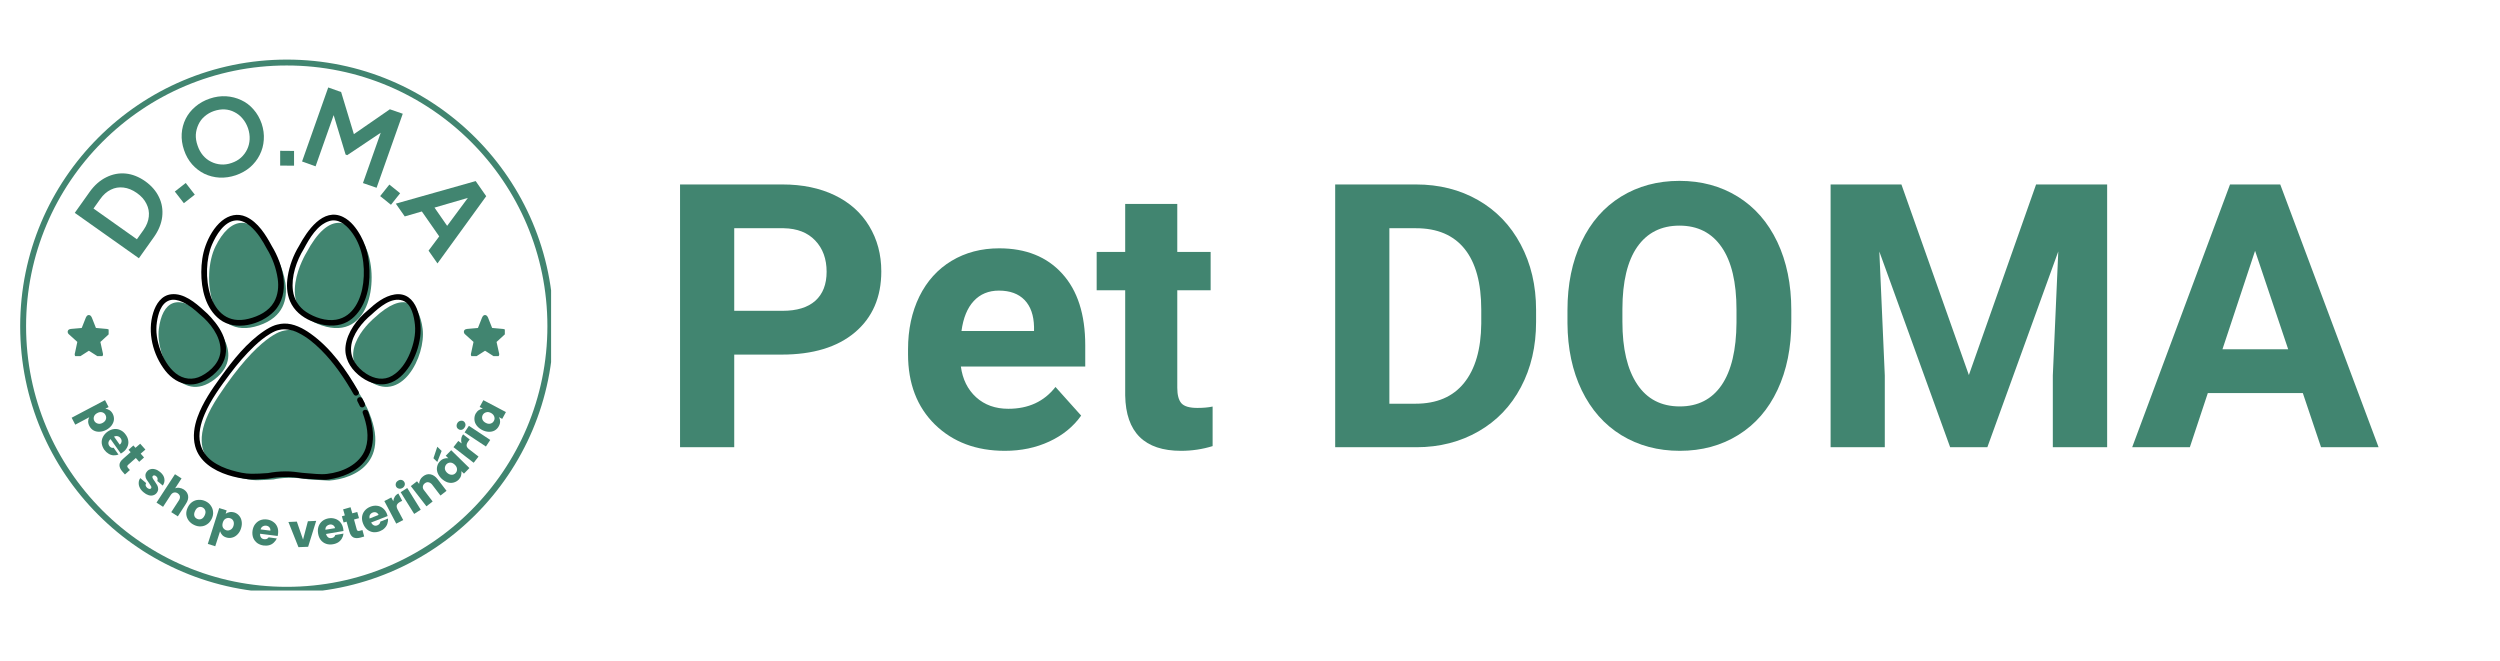 <svg xmlns="http://www.w3.org/2000/svg" xmlns:xlink="http://www.w3.org/1999/xlink" width="420" zoomAndPan="magnify" viewBox="0 0 315 83.25" height="111" preserveAspectRatio="xMidYMid meet" version="1.0"><defs><g/><clipPath id="b02c73c7d1"><path d="M 2.543 7.508 L 69.438 7.508 L 69.438 74.406 L 2.543 74.406 Z M 2.543 7.508 " clip-rule="nonzero"/></clipPath><clipPath id="39c61ae1f7"><path d="M 36.141 7.508 C 17.586 7.508 2.543 22.555 2.543 41.109 C 2.543 59.664 17.586 74.711 36.141 74.711 C 54.699 74.711 69.742 59.664 69.742 41.109 C 69.742 22.555 54.699 7.508 36.141 7.508 Z M 36.141 7.508 " clip-rule="nonzero"/></clipPath><clipPath id="4c92022689"><path d="M 25 41 L 48 41 L 48 60.492 L 25 60.492 Z M 25 41 " clip-rule="nonzero"/></clipPath><clipPath id="28a1d6de85"><path d="M 44 38 L 53.188 38 L 53.188 49 L 44 49 Z M 44 38 " clip-rule="nonzero"/></clipPath><clipPath id="95752b786b"><path d="M 18.996 37 L 29 37 L 29 49 L 18.996 49 Z M 18.996 37 " clip-rule="nonzero"/></clipPath><clipPath id="f60992e94f"><path d="M 25 27.043 L 36 27.043 L 36 42 L 25 42 Z M 25 27.043 " clip-rule="nonzero"/></clipPath><clipPath id="8ca9e0f7ce"><path d="M 36 27.043 L 47 27.043 L 47 42 L 36 42 Z M 36 27.043 " clip-rule="nonzero"/></clipPath><clipPath id="27baa8cfa0"><path d="M 24 40 L 47 40 L 47 60.492 L 24 60.492 Z M 24 40 " clip-rule="nonzero"/></clipPath><clipPath id="9d367bd7e4"><path d="M 58.406 39.668 L 63.609 39.668 L 63.609 44.871 L 58.406 44.871 Z M 58.406 39.668 " clip-rule="nonzero"/></clipPath><clipPath id="094b7212e7"><path d="M 8.484 39.668 L 13.688 39.668 L 13.688 44.871 L 8.484 44.871 Z M 8.484 39.668 " clip-rule="nonzero"/></clipPath></defs><g clip-path="url(#b02c73c7d1)"><g clip-path="url(#39c61ae1f7)"><path stroke-linecap="butt" transform="matrix(0.743, 0, 0, 0.743, 2.542, 7.51)" fill="none" stroke-linejoin="miter" d="M 45.202 -0.003 C 20.24 -0.003 0.002 20.241 0.002 45.203 C 0.002 70.166 20.24 90.409 45.202 90.409 C 70.17 90.409 90.408 70.166 90.408 45.203 C 90.408 20.241 70.17 -0.003 45.202 -0.003 Z M 45.202 -0.003 " stroke="#418570" stroke-width="2" stroke-opacity="1" stroke-miterlimit="4"/></g></g><g clip-path="url(#4c92022689)"><path fill="#418570" d="M 41.477 60.555 C 44.617 60.328 50.16 58.113 45.5 49.953 C 41.086 42.223 37.328 41.691 37.328 41.691 C 36.551 41.422 35.668 41.691 35.668 41.691 C 35.668 41.691 32.723 42.027 27.496 49.953 C 22.016 58.262 28.711 60.113 31.906 60.484 C 32.535 60.559 34.469 60.41 34.469 60.41 C 34.469 60.41 36.371 59.941 38.926 60.41 L 41.477 60.555 " fill-opacity="1" fill-rule="nonzero"/></g><path fill="#418570" d="M 26.07 40.035 C 26.07 40.035 31.422 44.402 27.055 47.785 C 22.688 51.164 19.59 44.84 20.012 41.449 C 20.434 38.062 22.383 36.613 26.07 40.035 " fill-opacity="1" fill-rule="nonzero"/><path fill="#418570" d="M 34.566 31.836 C 34.566 31.836 38.91 38.891 32.637 41.004 C 26.359 43.113 25.336 34.73 27.148 31.059 C 28.957 27.387 31.738 26.516 34.566 31.84 " fill-opacity="1" fill-rule="nonzero"/><path fill="#418570" d="M 38.609 31.836 C 38.609 31.836 34.262 38.891 40.539 41.004 C 46.816 43.113 47.836 34.73 46.027 31.059 C 44.215 27.387 41.438 26.516 38.609 31.84 " fill-opacity="1" fill-rule="nonzero"/><g clip-path="url(#28a1d6de85)"><path fill="#418570" d="M 47.195 40.035 C 47.195 40.035 41.844 44.402 46.211 47.785 C 50.578 51.164 53.676 44.84 53.254 41.449 C 52.832 38.062 50.883 36.613 47.195 40.035 " fill-opacity="1" fill-rule="nonzero"/></g><g clip-path="url(#95752b786b)"><path fill="#000000" d="M 25.188 39.625 C 26.469 40.668 27.742 42.301 27.785 44.012 C 27.824 45.516 26.633 46.719 25.379 47.367 C 24.301 47.934 23.094 47.797 22.145 47.043 C 21.203 46.289 20.582 45.172 20.184 44.055 C 19.793 42.957 19.59 41.762 19.766 40.602 C 19.914 39.602 20.27 38.195 21.367 37.84 C 21.891 37.672 22.473 37.824 22.961 38.039 C 23.797 38.41 24.523 39.008 25.188 39.625 C 25.527 39.934 26.031 39.434 25.691 39.121 C 24.621 38.137 23.141 36.895 21.57 37.078 C 20.34 37.223 19.652 38.297 19.309 39.391 C 18.531 41.859 19.266 44.707 20.832 46.715 C 21.566 47.652 22.602 48.355 23.812 48.438 C 25.254 48.531 26.68 47.582 27.566 46.52 C 28.438 45.48 28.688 44.16 28.316 42.863 C 28.008 41.781 27.332 40.82 26.586 39.996 C 26.309 39.688 26.012 39.383 25.691 39.121 C 25.34 38.832 24.836 39.332 25.188 39.625 " fill-opacity="1" fill-rule="nonzero"/></g><g clip-path="url(#f60992e94f)"><path fill="#000000" d="M 33.629 31.355 C 34.324 32.484 34.801 33.812 34.992 35.121 C 35.137 36.117 35.031 37.176 34.527 38.062 C 33.867 39.223 32.578 39.852 31.332 40.164 C 26.16 41.473 25.25 34.234 26.707 30.832 C 27.219 29.637 28.219 27.93 29.668 27.777 C 30.363 27.703 31.008 28.051 31.523 28.484 C 32.434 29.254 33.074 30.316 33.629 31.355 C 33.848 31.758 34.461 31.398 34.246 30.996 C 33.496 29.602 32.512 27.988 31.004 27.312 C 29.926 26.832 28.84 27.105 27.953 27.828 C 26.988 28.617 26.301 29.84 25.887 30.996 C 25.516 32.035 25.371 33.164 25.363 34.262 C 25.344 36.406 25.902 38.871 27.684 40.246 C 29.668 41.773 32.891 40.906 34.516 39.246 C 36.676 37.043 35.676 33.328 34.246 30.996 C 34.004 30.605 33.391 30.961 33.629 31.355 " fill-opacity="1" fill-rule="nonzero"/></g><g clip-path="url(#8ca9e0f7ce)"><path fill="#000000" d="M 37.672 30.996 C 36.969 32.141 36.469 33.488 36.258 34.809 C 36.086 35.867 36.121 36.965 36.547 37.961 C 37.047 39.129 38.047 39.949 39.195 40.441 C 40.371 40.949 41.711 41.219 42.969 40.871 C 43.988 40.59 44.801 39.879 45.367 39.008 C 46.602 37.121 46.754 34.566 46.391 32.406 C 46.23 31.453 45.91 30.562 45.445 29.719 C 44.926 28.781 44.219 27.832 43.238 27.344 C 40.703 26.086 38.672 29.129 37.672 30.996 C 37.457 31.398 38.07 31.758 38.285 31.355 C 38.992 30.043 39.965 28.324 41.496 27.852 C 42.594 27.512 43.535 28.273 44.18 29.082 C 45.648 30.914 46.039 33.371 45.766 35.652 C 45.523 37.648 44.547 39.91 42.348 40.281 C 41.074 40.496 39.625 40 38.574 39.305 C 37.652 38.699 37.055 37.727 36.91 36.633 C 36.676 34.852 37.355 32.867 38.285 31.355 C 38.527 30.961 37.91 30.605 37.672 30.996 " fill-opacity="1" fill-rule="nonzero"/></g><path fill="#000000" d="M 46.316 39.121 C 44.988 40.207 43.758 41.852 43.543 43.586 C 43.363 45.039 44.066 46.312 45.156 47.234 C 46.195 48.109 47.527 48.676 48.891 48.328 C 50.074 48.027 50.984 47.078 51.625 46.086 C 52.324 45.004 52.77 43.727 52.941 42.457 C 53.223 40.406 52.559 36.684 49.75 37.098 C 48.422 37.293 47.27 38.242 46.316 39.121 C 45.977 39.434 46.48 39.934 46.82 39.625 C 47.773 38.746 49.324 37.367 50.754 37.879 C 51.859 38.273 52.18 39.914 52.281 40.914 C 52.41 42.125 52.109 43.379 51.656 44.496 C 51.203 45.605 50.473 46.719 49.422 47.34 C 48.352 47.977 47.164 47.742 46.16 47.098 C 44.984 46.344 44.117 45.164 44.238 43.727 C 44.371 42.141 45.625 40.602 46.82 39.625 C 47.172 39.332 46.668 38.832 46.316 39.121 " fill-opacity="1" fill-rule="nonzero"/><path fill="#000000" d="M 45.949 50.801 C 45.859 50.602 45.758 50.41 45.656 50.219 C 45.566 50.047 45.332 49.996 45.172 50.09 C 44.996 50.191 44.953 50.406 45.043 50.578 C 45.145 50.77 45.246 50.961 45.336 51.16 C 45.418 51.34 45.668 51.379 45.824 51.289 C 46.004 51.184 46.031 50.98 45.949 50.801 " fill-opacity="1" fill-rule="nonzero"/><g clip-path="url(#27baa8cfa0)"><path fill="#000000" d="M 45.176 49.32 C 43.613 46.594 41.715 43.871 39.121 42.031 C 38.168 41.355 36.984 40.734 35.781 40.77 C 35.504 40.777 35.219 40.82 34.949 40.895 C 35.133 40.844 34.977 40.891 34.914 40.902 C 34.824 40.918 34.734 40.949 34.648 40.977 C 34.168 41.145 33.719 41.402 33.293 41.688 C 31.094 43.16 29.375 45.348 27.84 47.469 C 26.688 49.055 25.555 50.703 24.883 52.559 C 24.465 53.719 24.27 55.004 24.586 56.211 C 25.094 58.156 26.918 59.277 28.715 59.855 C 29.535 60.121 30.383 60.281 31.234 60.383 C 31.84 60.457 32.469 60.398 33.074 60.363 C 33.387 60.344 33.715 60.344 34.023 60.281 C 34.551 60.168 35.09 60.129 35.625 60.109 C 36.074 60.094 36.527 60.109 36.977 60.141 C 37.426 60.172 37.871 60.289 38.316 60.312 C 39.16 60.363 40.004 60.41 40.848 60.457 C 41.211 60.477 41.621 60.375 41.977 60.309 C 42.414 60.223 42.84 60.105 43.258 59.953 C 44.129 59.641 44.949 59.172 45.609 58.52 C 47.414 56.734 47.203 54.078 46.395 51.875 C 46.234 51.449 45.551 51.633 45.707 52.062 C 46.227 53.477 46.551 55.031 46.066 56.496 C 45.723 57.523 44.934 58.309 44.012 58.836 C 43.164 59.32 42.184 59.598 41.215 59.711 C 40.352 59.816 39.438 59.668 38.57 59.617 C 37.875 59.578 37.191 59.434 36.492 59.402 C 35.746 59.371 34.996 59.414 34.254 59.523 C 34.098 59.543 33.945 59.57 33.793 59.602 C 33.688 59.625 33.848 59.602 33.828 59.602 C 33.75 59.609 33.672 59.613 33.594 59.617 C 32.965 59.664 32.328 59.699 31.695 59.695 C 30.871 59.695 30.02 59.496 29.223 59.266 C 28.336 59.016 27.48 58.648 26.734 58.102 C 25.996 57.562 25.461 56.797 25.242 55.906 C 24.938 54.672 25.297 53.344 25.781 52.207 C 26.57 50.348 27.809 48.664 29.016 47.059 C 29.934 45.844 30.926 44.676 32.031 43.625 C 32.652 43.035 33.316 42.484 34.055 42.047 C 34.262 41.922 34.48 41.809 34.703 41.711 C 34.609 41.754 34.809 41.672 34.855 41.656 C 34.906 41.637 34.965 41.621 35.02 41.605 C 35.25 41.547 34.906 41.648 35.16 41.574 C 35.668 41.434 36.125 41.496 36.629 41.59 C 36.742 41.609 36.848 41.641 36.953 41.676 C 37.227 41.762 37.324 41.809 37.566 41.926 C 38.66 42.457 39.605 43.246 40.461 44.098 C 42.105 45.73 43.414 47.676 44.562 49.68 C 44.793 50.074 45.406 49.719 45.176 49.32 " fill-opacity="1" fill-rule="nonzero"/></g><g clip-path="url(#9d367bd7e4)"><path fill="#418570" d="M 63.707 41.598 C 63.633 41.508 63.52 41.465 63.406 41.449 C 62.941 41.402 62.473 41.375 62.008 41.32 C 61.859 40.977 61.734 40.625 61.594 40.277 C 61.527 40.117 61.484 39.934 61.355 39.805 C 61.273 39.715 61.137 39.668 61.02 39.707 C 60.879 39.754 60.789 39.887 60.738 40.016 C 60.57 40.438 60.406 40.859 60.238 41.281 C 60.23 41.305 60.219 41.332 60.188 41.328 C 59.738 41.367 59.293 41.406 58.848 41.445 C 58.715 41.457 58.57 41.508 58.496 41.625 C 58.41 41.766 58.445 41.961 58.555 42.082 C 58.93 42.41 59.293 42.75 59.664 43.082 C 59.574 43.523 59.473 43.965 59.379 44.406 C 59.363 44.504 59.32 44.594 59.332 44.695 C 59.348 44.836 59.441 44.984 59.59 45.016 C 59.719 45.047 59.855 45 59.965 44.93 C 60.348 44.684 60.734 44.445 61.113 44.195 C 61.148 44.215 61.184 44.23 61.219 44.254 C 61.574 44.484 61.934 44.707 62.289 44.941 C 62.398 45.023 62.547 45.043 62.672 44.988 C 62.824 44.93 62.922 44.762 62.902 44.598 C 62.789 44.098 62.672 43.594 62.566 43.086 C 62.902 42.785 63.23 42.477 63.562 42.172 C 63.617 42.121 63.68 42.078 63.715 42.012 C 63.789 41.891 63.801 41.715 63.707 41.598 Z M 63.707 41.598 " fill-opacity="1" fill-rule="nonzero"/></g><g clip-path="url(#094b7212e7)"><path fill="#418570" d="M 13.785 41.598 C 13.715 41.508 13.598 41.465 13.484 41.449 C 13.02 41.402 12.551 41.375 12.086 41.32 C 11.938 40.977 11.812 40.625 11.676 40.277 C 11.605 40.117 11.562 39.934 11.438 39.805 C 11.352 39.715 11.219 39.668 11.098 39.707 C 10.957 39.754 10.871 39.887 10.816 40.016 C 10.652 40.438 10.484 40.859 10.316 41.281 C 10.309 41.305 10.297 41.332 10.266 41.328 C 9.82 41.367 9.375 41.406 8.93 41.445 C 8.793 41.457 8.652 41.508 8.578 41.625 C 8.488 41.766 8.523 41.961 8.637 42.082 C 9.008 42.41 9.371 42.75 9.742 43.082 C 9.656 43.523 9.555 43.965 9.461 44.406 C 9.441 44.504 9.398 44.594 9.414 44.695 C 9.43 44.836 9.523 44.984 9.668 45.016 C 9.797 45.047 9.938 45 10.047 44.93 C 10.426 44.684 10.812 44.445 11.195 44.195 C 11.23 44.215 11.266 44.23 11.297 44.254 C 11.652 44.484 12.016 44.707 12.371 44.941 C 12.477 45.023 12.629 45.043 12.754 44.988 C 12.902 44.93 13.004 44.762 12.98 44.598 C 12.867 44.098 12.754 43.594 12.648 43.086 C 12.98 42.785 13.312 42.477 13.645 42.172 C 13.699 42.121 13.762 42.078 13.797 42.012 C 13.871 41.891 13.879 41.715 13.785 41.598 Z M 13.785 41.598 " fill-opacity="1" fill-rule="nonzero"/></g><g fill="#418570" fill-opacity="1"><g transform="translate(16.953, 33.32)"><g><path d="M 0.547 -0.781 L -7.531 -6.5 L -5.656 -9.141 C -5.051 -9.984 -4.352 -10.598 -3.562 -10.984 C -2.77 -11.379 -1.953 -11.535 -1.109 -11.453 C -0.273 -11.367 0.539 -11.047 1.344 -10.484 C 2.133 -9.922 2.711 -9.254 3.078 -8.484 C 3.453 -7.711 3.586 -6.883 3.484 -6 C 3.379 -5.125 3.023 -4.266 2.422 -3.422 Z M 0.297 -3.172 L 1.141 -4.359 C 1.523 -4.91 1.742 -5.469 1.797 -6.031 C 1.859 -6.594 1.758 -7.129 1.5 -7.641 C 1.25 -8.16 0.848 -8.613 0.297 -9 C -0.266 -9.395 -0.828 -9.625 -1.391 -9.688 C -1.953 -9.758 -2.484 -9.672 -2.984 -9.422 C -3.492 -9.18 -3.941 -8.785 -4.328 -8.234 L -5.172 -7.047 Z M 0.297 -3.172 "/></g></g></g><g fill="#418570" fill-opacity="1"><g transform="translate(21.871, 26.603)"><g><path d="M 1.297 -1 L 0.156 -2.469 L 1.531 -3.547 L 2.672 -2.078 Z M 1.297 -1 "/></g></g></g><g fill="#418570" fill-opacity="1"><g transform="translate(24.143, 23.817)"><g><path d="M 5.562 -1.734 C 4.875 -1.504 4.191 -1.406 3.516 -1.438 C 2.836 -1.477 2.203 -1.641 1.609 -1.922 C 1.023 -2.211 0.508 -2.609 0.062 -3.109 C -0.383 -3.617 -0.723 -4.219 -0.953 -4.906 C -1.191 -5.602 -1.289 -6.285 -1.25 -6.953 C -1.207 -7.629 -1.039 -8.258 -0.75 -8.844 C -0.457 -9.426 -0.051 -9.938 0.469 -10.375 C 0.988 -10.82 1.594 -11.16 2.281 -11.391 C 2.977 -11.629 3.664 -11.727 4.344 -11.688 C 5.02 -11.645 5.656 -11.484 6.25 -11.203 C 6.844 -10.93 7.359 -10.539 7.797 -10.031 C 8.242 -9.531 8.586 -8.93 8.828 -8.234 C 9.055 -7.547 9.145 -6.863 9.094 -6.188 C 9.051 -5.52 8.879 -4.891 8.578 -4.297 C 8.285 -3.711 7.883 -3.195 7.375 -2.75 C 6.863 -2.312 6.258 -1.973 5.562 -1.734 Z M 5.031 -3.281 C 5.5 -3.438 5.895 -3.66 6.219 -3.953 C 6.551 -4.254 6.812 -4.602 7 -5 C 7.188 -5.395 7.289 -5.816 7.312 -6.266 C 7.332 -6.723 7.266 -7.188 7.109 -7.656 C 6.941 -8.133 6.711 -8.539 6.422 -8.875 C 6.141 -9.219 5.801 -9.488 5.406 -9.688 C 5.008 -9.895 4.594 -10.008 4.156 -10.031 C 3.727 -10.051 3.281 -9.984 2.812 -9.828 C 2.363 -9.672 1.973 -9.445 1.641 -9.156 C 1.305 -8.875 1.047 -8.531 0.859 -8.125 C 0.672 -7.727 0.562 -7.305 0.531 -6.859 C 0.508 -6.422 0.582 -5.961 0.75 -5.484 C 0.906 -5.016 1.129 -4.602 1.422 -4.25 C 1.711 -3.906 2.055 -3.633 2.453 -3.438 C 2.848 -3.238 3.266 -3.125 3.703 -3.094 C 4.141 -3.062 4.582 -3.125 5.031 -3.281 Z M 5.031 -3.281 "/></g></g></g><g fill="#418570" fill-opacity="1"><g transform="translate(33.659, 20.862)"><g><path d="M 1.641 0 L 1.641 -1.859 L 3.391 -1.844 L 3.391 0.016 Z M 1.641 0 "/></g></g></g><g fill="#418570" fill-opacity="1"><g transform="translate(37.154, 20.035)"><g><path d="M 0.906 0.312 L 4.203 -9.016 L 5.828 -8.438 L 7.641 -2.453 L 6.859 -2.734 L 11.969 -6.266 L 13.594 -5.703 L 10.297 3.625 L 8.578 3.031 L 11.188 -4.359 L 11.781 -3.953 L 6.594 -0.484 L 6.391 -0.562 L 4.594 -6.5 L 5.219 -6.469 L 2.609 0.922 Z M 0.906 0.312 "/></g></g></g><g fill="#418570" fill-opacity="1"><g transform="translate(46.62, 23.678)"><g><path d="M 1.281 1.031 L 2.438 -0.422 L 3.797 0.672 L 2.641 2.125 Z M 1.281 1.031 "/></g></g></g><g fill="#418570" fill-opacity="1"><g transform="translate(49.794, 25.55)"><g><path d="M 0.078 0.109 L 10.141 -2.734 L 11.469 -0.828 L 5.328 7.641 L 4.203 6.031 L 5.547 4.234 L 3.359 1.094 L 1.203 1.719 Z M 4.953 0.609 L 6.547 2.906 L 9.641 -1.266 L 9.938 -0.844 Z M 4.953 0.609 "/></g></g></g><g fill="#418570" fill-opacity="1"><g transform="translate(10.216, 51.603)"><g><path d="M 3.062 -0.109 C 3.238 -0.086 3.41 -0.023 3.578 0.078 C 3.742 0.18 3.879 0.332 3.984 0.531 C 4.109 0.77 4.16 1.016 4.141 1.266 C 4.117 1.516 4.023 1.754 3.859 1.984 C 3.691 2.211 3.461 2.406 3.172 2.562 C 2.891 2.707 2.602 2.785 2.312 2.797 C 2.031 2.805 1.781 2.75 1.562 2.625 C 1.344 2.5 1.172 2.316 1.047 2.078 C 0.941 1.879 0.891 1.68 0.891 1.484 C 0.891 1.297 0.938 1.125 1.031 0.969 L -0.734 1.906 L -1.188 1.031 L 3.016 -1.188 L 3.469 -0.312 Z M 2.703 1.688 C 2.922 1.57 3.062 1.422 3.125 1.234 C 3.188 1.047 3.172 0.863 3.078 0.688 C 2.984 0.508 2.844 0.395 2.656 0.344 C 2.469 0.289 2.266 0.32 2.047 0.438 C 1.828 0.551 1.688 0.703 1.625 0.891 C 1.562 1.078 1.578 1.258 1.672 1.438 C 1.766 1.602 1.906 1.711 2.094 1.766 C 2.289 1.828 2.492 1.801 2.703 1.688 Z M 2.703 1.688 "/></g></g></g><g fill="#418570" fill-opacity="1"><g transform="translate(12.148, 55.2)"><g><path d="M 3.312 1.797 C 3.238 1.859 3.16 1.91 3.078 1.953 L 1.781 0.125 C 1.633 0.258 1.547 0.398 1.516 0.547 C 1.492 0.703 1.531 0.848 1.625 0.984 C 1.77 1.191 1.953 1.27 2.172 1.219 L 2.781 2.078 C 2.582 2.148 2.375 2.18 2.156 2.172 C 1.938 2.16 1.727 2.094 1.531 1.969 C 1.332 1.852 1.156 1.691 1 1.484 C 0.82 1.223 0.711 0.953 0.672 0.672 C 0.641 0.398 0.688 0.133 0.812 -0.125 C 0.938 -0.383 1.133 -0.613 1.406 -0.812 C 1.676 -1 1.953 -1.109 2.234 -1.141 C 2.516 -1.172 2.781 -1.125 3.031 -1 C 3.289 -0.883 3.508 -0.695 3.688 -0.438 C 3.875 -0.188 3.984 0.07 4.016 0.344 C 4.055 0.613 4.016 0.875 3.891 1.125 C 3.773 1.383 3.582 1.609 3.312 1.797 Z M 2.938 0.828 C 3.07 0.723 3.148 0.594 3.172 0.438 C 3.191 0.289 3.148 0.148 3.047 0.016 C 2.953 -0.117 2.832 -0.203 2.688 -0.234 C 2.539 -0.273 2.383 -0.258 2.219 -0.188 Z M 2.938 0.828 "/></g></g></g><g fill="#418570" fill-opacity="1"><g transform="translate(14.319, 58.175)"><g><path d="M 2.047 1.047 L 1.422 1.609 L 1.094 1.234 C 0.852 0.961 0.734 0.691 0.734 0.422 C 0.734 0.16 0.883 -0.098 1.188 -0.359 L 2.141 -1.203 L 1.875 -1.5 L 2.484 -2.047 L 2.75 -1.75 L 3.344 -2.266 L 4 -1.531 L 3.406 -1.016 L 3.828 -0.531 L 3.219 0.016 L 2.797 -0.469 L 1.828 0.391 C 1.754 0.453 1.719 0.516 1.719 0.578 C 1.719 0.641 1.75 0.707 1.812 0.781 Z M 2.047 1.047 "/></g></g></g><g fill="#418570" fill-opacity="1"><g transform="translate(15.938, 59.973)"><g/></g></g><g fill="#418570" fill-opacity="1"><g transform="translate(16.852, 60.93)"><g><path d="M 1.25 1.109 C 1.031 0.93 0.867 0.738 0.766 0.531 C 0.66 0.32 0.613 0.109 0.625 -0.109 C 0.633 -0.336 0.703 -0.531 0.828 -0.688 L 1.562 -0.062 C 1.5 0.039 1.477 0.145 1.5 0.25 C 1.531 0.352 1.598 0.453 1.703 0.547 C 1.797 0.617 1.883 0.66 1.969 0.672 C 2.051 0.691 2.117 0.672 2.172 0.609 C 2.234 0.535 2.238 0.445 2.188 0.344 C 2.133 0.25 2.051 0.117 1.938 -0.047 C 1.789 -0.242 1.676 -0.41 1.594 -0.547 C 1.508 -0.691 1.469 -0.852 1.469 -1.031 C 1.469 -1.207 1.539 -1.379 1.688 -1.547 C 1.801 -1.68 1.945 -1.77 2.125 -1.812 C 2.301 -1.863 2.492 -1.859 2.703 -1.797 C 2.91 -1.742 3.117 -1.629 3.328 -1.453 C 3.641 -1.191 3.816 -0.91 3.859 -0.609 C 3.91 -0.305 3.844 -0.02 3.656 0.25 L 2.969 -0.328 C 3.008 -0.43 3.02 -0.535 3 -0.641 C 2.988 -0.742 2.93 -0.836 2.828 -0.922 C 2.742 -0.992 2.664 -1.031 2.594 -1.031 C 2.52 -1.039 2.453 -1.016 2.391 -0.953 C 2.336 -0.879 2.332 -0.797 2.375 -0.703 C 2.414 -0.609 2.5 -0.477 2.625 -0.312 C 2.77 -0.102 2.879 0.066 2.953 0.203 C 3.035 0.348 3.078 0.508 3.078 0.688 C 3.078 0.863 3.008 1.035 2.875 1.203 C 2.75 1.348 2.598 1.441 2.422 1.484 C 2.242 1.535 2.051 1.523 1.844 1.453 C 1.645 1.391 1.445 1.273 1.25 1.109 Z M 1.25 1.109 "/></g></g></g><g fill="#418570" fill-opacity="1"><g transform="translate(19.422, 63.125)"><g><path d="M 3.734 -1.453 C 4.047 -1.242 4.227 -0.977 4.281 -0.656 C 4.332 -0.332 4.238 0.004 4 0.359 L 2.984 1.938 L 2.156 1.406 L 3.109 -0.062 C 3.223 -0.238 3.27 -0.406 3.25 -0.562 C 3.227 -0.719 3.133 -0.852 2.969 -0.969 C 2.812 -1.07 2.648 -1.102 2.484 -1.062 C 2.328 -1.02 2.191 -0.91 2.078 -0.734 L 1.125 0.734 L 0.297 0.203 L 2.625 -3.375 L 3.453 -2.844 L 2.641 -1.594 C 2.805 -1.664 2.984 -1.688 3.172 -1.656 C 3.367 -1.633 3.555 -1.566 3.734 -1.453 Z M 3.734 -1.453 "/></g></g></g><g fill="#418570" fill-opacity="1"><g transform="translate(22.832, 65.324)"><g><path d="M 1.641 0.828 C 1.348 0.691 1.113 0.504 0.938 0.266 C 0.77 0.035 0.672 -0.219 0.641 -0.5 C 0.617 -0.789 0.68 -1.086 0.828 -1.391 C 0.973 -1.691 1.16 -1.922 1.391 -2.078 C 1.629 -2.242 1.895 -2.332 2.188 -2.344 C 2.488 -2.363 2.781 -2.305 3.062 -2.172 C 3.352 -2.035 3.578 -1.848 3.734 -1.609 C 3.898 -1.379 3.992 -1.117 4.016 -0.828 C 4.047 -0.547 3.988 -0.254 3.844 0.047 C 3.695 0.348 3.504 0.578 3.266 0.734 C 3.035 0.898 2.773 0.988 2.484 1 C 2.203 1.02 1.922 0.961 1.641 0.828 Z M 2 0.047 C 2.164 0.129 2.336 0.141 2.516 0.078 C 2.691 0.016 2.836 -0.133 2.953 -0.375 C 3.066 -0.613 3.094 -0.82 3.031 -1 C 2.969 -1.176 2.852 -1.305 2.688 -1.391 C 2.508 -1.473 2.336 -1.477 2.172 -1.406 C 2.004 -1.344 1.863 -1.191 1.75 -0.953 C 1.633 -0.711 1.602 -0.504 1.656 -0.328 C 1.707 -0.16 1.82 -0.035 2 0.047 Z M 2 0.047 "/></g></g></g><g fill="#418570" fill-opacity="1"><g transform="translate(26.308, 66.969)"><g><path d="M 2.125 -2.234 C 2.258 -2.336 2.422 -2.406 2.609 -2.438 C 2.797 -2.477 2.992 -2.469 3.203 -2.406 C 3.461 -2.32 3.672 -2.18 3.828 -1.984 C 3.992 -1.797 4.098 -1.562 4.141 -1.281 C 4.191 -1.008 4.164 -0.711 4.062 -0.391 C 3.969 -0.086 3.82 0.16 3.625 0.359 C 3.426 0.566 3.203 0.703 2.953 0.766 C 2.711 0.836 2.461 0.832 2.203 0.75 C 1.992 0.688 1.82 0.582 1.688 0.438 C 1.562 0.301 1.473 0.145 1.422 -0.031 L 0.812 1.859 L -0.125 1.562 L 1.312 -2.953 L 2.25 -2.656 Z M 3.109 -0.703 C 3.18 -0.941 3.176 -1.148 3.094 -1.328 C 3.008 -1.504 2.875 -1.617 2.688 -1.672 C 2.5 -1.734 2.316 -1.719 2.141 -1.625 C 1.961 -1.531 1.836 -1.363 1.766 -1.125 C 1.691 -0.883 1.695 -0.676 1.781 -0.5 C 1.875 -0.332 2.016 -0.219 2.203 -0.156 C 2.379 -0.102 2.555 -0.125 2.734 -0.219 C 2.91 -0.312 3.035 -0.473 3.109 -0.703 Z M 3.109 -0.703 "/></g></g></g><g fill="#418570" fill-opacity="1"><g transform="translate(30.166, 68.125)"><g/></g></g><g fill="#418570" fill-opacity="1"><g transform="translate(31.457, 68.455)"><g><path d="M 3.578 -1.203 C 3.566 -1.109 3.551 -1.016 3.531 -0.922 L 1.312 -1.203 C 1.301 -1.004 1.344 -0.844 1.438 -0.719 C 1.531 -0.602 1.66 -0.535 1.828 -0.516 C 2.078 -0.484 2.266 -0.562 2.391 -0.75 L 3.422 -0.609 C 3.336 -0.422 3.211 -0.25 3.047 -0.094 C 2.891 0.062 2.703 0.172 2.484 0.234 C 2.266 0.297 2.023 0.312 1.766 0.281 C 1.453 0.238 1.18 0.133 0.953 -0.031 C 0.734 -0.195 0.566 -0.41 0.453 -0.672 C 0.348 -0.941 0.316 -1.242 0.359 -1.578 C 0.41 -1.91 0.52 -2.188 0.688 -2.406 C 0.863 -2.633 1.078 -2.801 1.328 -2.906 C 1.586 -3.008 1.875 -3.039 2.188 -3 C 2.5 -2.957 2.766 -2.852 2.984 -2.688 C 3.211 -2.531 3.379 -2.32 3.484 -2.062 C 3.586 -1.812 3.617 -1.523 3.578 -1.203 Z M 2.609 -1.594 C 2.629 -1.758 2.586 -1.898 2.484 -2.016 C 2.391 -2.129 2.258 -2.195 2.094 -2.219 C 1.926 -2.238 1.773 -2.207 1.641 -2.125 C 1.516 -2.051 1.426 -1.926 1.375 -1.75 Z M 2.609 -1.594 "/></g></g></g><g fill="#418570" fill-opacity="1"><g transform="translate(35.088, 68.881)"><g/></g></g><g fill="#418570" fill-opacity="1"><g transform="translate(36.418, 68.989)"><g><path d="M 1.766 -1 L 2.375 -3.312 L 3.422 -3.359 L 2.406 -0.094 L 1.188 -0.047 L -0.078 -3.219 L 0.984 -3.266 Z M 1.766 -1 "/></g></g></g><g fill="#418570" fill-opacity="1"><g transform="translate(40.186, 68.828)"><g><path d="M 3.062 -2.203 C 3.082 -2.109 3.094 -2.016 3.094 -1.922 L 0.891 -1.547 C 0.953 -1.348 1.047 -1.203 1.172 -1.109 C 1.297 -1.023 1.438 -1 1.594 -1.031 C 1.844 -1.07 2 -1.203 2.062 -1.422 L 3.094 -1.594 C 3.07 -1.375 3.004 -1.172 2.891 -0.984 C 2.785 -0.797 2.633 -0.633 2.438 -0.5 C 2.238 -0.375 2.008 -0.289 1.75 -0.25 C 1.445 -0.195 1.16 -0.219 0.891 -0.312 C 0.629 -0.406 0.41 -0.562 0.234 -0.781 C 0.055 -1.008 -0.055 -1.289 -0.109 -1.625 C -0.16 -1.945 -0.141 -2.238 -0.047 -2.5 C 0.047 -2.77 0.203 -2.992 0.422 -3.172 C 0.641 -3.348 0.898 -3.461 1.203 -3.516 C 1.516 -3.566 1.801 -3.547 2.062 -3.453 C 2.32 -3.367 2.539 -3.219 2.719 -3 C 2.895 -2.781 3.008 -2.516 3.062 -2.203 Z M 2.031 -2.281 C 2 -2.445 1.914 -2.57 1.781 -2.656 C 1.656 -2.738 1.508 -2.766 1.344 -2.734 C 1.188 -2.703 1.055 -2.629 0.953 -2.516 C 0.859 -2.41 0.812 -2.266 0.812 -2.078 Z M 2.031 -2.281 "/></g></g></g><g fill="#418570" fill-opacity="1"><g transform="translate(43.81, 68.178)"><g><path d="M 1.859 -1.391 L 2.078 -0.578 L 1.594 -0.438 C 1.238 -0.344 0.941 -0.352 0.703 -0.469 C 0.473 -0.594 0.305 -0.844 0.203 -1.219 L -0.141 -2.453 L -0.516 -2.344 L -0.734 -3.125 L -0.359 -3.234 L -0.578 -4 L 0.359 -4.266 L 0.578 -3.5 L 1.203 -3.672 L 1.422 -2.891 L 0.797 -2.719 L 1.141 -1.469 C 1.16 -1.383 1.203 -1.328 1.266 -1.297 C 1.328 -1.266 1.41 -1.266 1.516 -1.297 Z M 1.859 -1.391 "/></g></g></g><g fill="#418570" fill-opacity="1"><g transform="translate(46.202, 67.537)"><g><path d="M 2.547 -2.797 C 2.578 -2.703 2.609 -2.609 2.641 -2.516 L 0.562 -1.703 C 0.656 -1.523 0.77 -1.406 0.906 -1.344 C 1.039 -1.281 1.188 -1.281 1.344 -1.344 C 1.57 -1.438 1.695 -1.594 1.719 -1.812 L 2.688 -2.203 C 2.707 -1.992 2.68 -1.781 2.609 -1.562 C 2.547 -1.352 2.43 -1.164 2.266 -1 C 2.109 -0.832 1.91 -0.703 1.672 -0.609 C 1.379 -0.492 1.094 -0.453 0.812 -0.484 C 0.539 -0.523 0.289 -0.633 0.062 -0.812 C -0.156 -1 -0.328 -1.25 -0.453 -1.562 C -0.578 -1.875 -0.617 -2.172 -0.578 -2.453 C -0.535 -2.734 -0.426 -2.977 -0.25 -3.188 C -0.07 -3.406 0.16 -3.57 0.453 -3.688 C 0.742 -3.801 1.023 -3.844 1.297 -3.812 C 1.578 -3.781 1.828 -3.676 2.047 -3.5 C 2.266 -3.32 2.43 -3.086 2.547 -2.797 Z M 1.5 -2.656 C 1.438 -2.812 1.332 -2.914 1.188 -2.969 C 1.051 -3.02 0.906 -3.016 0.75 -2.953 C 0.594 -2.891 0.477 -2.789 0.406 -2.656 C 0.344 -2.531 0.328 -2.379 0.359 -2.203 Z M 1.5 -2.656 "/></g></g></g><g fill="#418570" fill-opacity="1"><g transform="translate(49.615, 66.149)"><g><path d="M -0.062 -3 C -0.039 -3.207 0.02 -3.395 0.125 -3.562 C 0.227 -3.727 0.379 -3.863 0.578 -3.969 L 1.062 -3.047 L 0.812 -2.922 C 0.594 -2.805 0.453 -2.672 0.391 -2.516 C 0.336 -2.367 0.367 -2.18 0.484 -1.953 L 1.188 -0.625 L 0.312 -0.172 L -1.188 -3.016 L -0.312 -3.469 Z M -0.062 -3 "/></g></g></g><g fill="#418570" fill-opacity="1"><g transform="translate(51.873, 64.942)"><g><path d="M -1.141 -3.469 C -1.297 -3.375 -1.445 -3.344 -1.594 -3.375 C -1.75 -3.406 -1.863 -3.477 -1.938 -3.594 C -2.02 -3.727 -2.039 -3.867 -2 -4.016 C -1.969 -4.16 -1.875 -4.281 -1.719 -4.375 C -1.582 -4.469 -1.438 -4.5 -1.281 -4.469 C -1.133 -4.438 -1.02 -4.352 -0.938 -4.219 C -0.863 -4.102 -0.844 -3.973 -0.875 -3.828 C -0.914 -3.68 -1.004 -3.562 -1.141 -3.469 Z M -0.562 -3.453 L 1.141 -0.719 L 0.312 -0.188 L -1.391 -2.922 Z M -0.562 -3.453 "/></g></g></g><g fill="#418570" fill-opacity="1"><g transform="translate(53.451, 64.015)"><g><path d="M -0.156 -3.984 C 0.145 -4.223 0.457 -4.312 0.781 -4.25 C 1.113 -4.188 1.41 -3.988 1.672 -3.656 L 2.812 -2.172 L 2.047 -1.578 L 0.984 -2.969 C 0.848 -3.125 0.695 -3.219 0.531 -3.25 C 0.375 -3.281 0.219 -3.234 0.062 -3.109 C -0.082 -2.992 -0.16 -2.852 -0.172 -2.688 C -0.191 -2.531 -0.133 -2.375 0 -2.219 L 1.062 -0.828 L 0.281 -0.219 L -1.688 -2.766 L -0.906 -3.375 L -0.641 -3.047 C -0.641 -3.211 -0.598 -3.379 -0.516 -3.547 C -0.441 -3.711 -0.32 -3.859 -0.156 -3.984 Z M -0.156 -3.984 "/></g></g></g><g fill="#418570" fill-opacity="1"><g transform="translate(56.661, 61.522)"><g><path d="M -1.047 -1.234 C -1.273 -1.461 -1.438 -1.707 -1.531 -1.969 C -1.625 -2.238 -1.641 -2.5 -1.578 -2.75 C -1.523 -3 -1.406 -3.219 -1.219 -3.406 C -1.062 -3.57 -0.891 -3.68 -0.703 -3.734 C -0.516 -3.797 -0.336 -3.812 -0.172 -3.781 L -0.5 -4.094 L 0.188 -4.797 L 2.484 -2.547 L 1.797 -1.844 L 1.469 -2.156 C 1.5 -1.977 1.488 -1.797 1.438 -1.609 C 1.395 -1.43 1.297 -1.258 1.141 -1.094 C 0.953 -0.906 0.734 -0.781 0.484 -0.719 C 0.242 -0.656 -0.008 -0.664 -0.281 -0.75 C -0.551 -0.844 -0.805 -1.004 -1.047 -1.234 Z M 0.641 -2.969 C 0.461 -3.145 0.273 -3.234 0.078 -3.234 C -0.109 -3.234 -0.27 -3.164 -0.406 -3.031 C -0.539 -2.883 -0.609 -2.711 -0.609 -2.516 C -0.609 -2.328 -0.52 -2.145 -0.344 -1.969 C -0.164 -1.801 0.02 -1.711 0.219 -1.703 C 0.426 -1.691 0.598 -1.758 0.734 -1.906 C 0.867 -2.039 0.93 -2.207 0.922 -2.406 C 0.922 -2.602 0.828 -2.789 0.641 -2.969 Z M -1.016 -4.703 L -1.562 -3.312 L -2.047 -3.781 L -1.562 -5.234 Z M -1.016 -4.703 "/></g></g></g><g fill="#418570" fill-opacity="1"><g transform="translate(59.464, 58.59)"><g><path d="M -1.297 -2.719 C -1.359 -2.914 -1.375 -3.113 -1.344 -3.312 C -1.32 -3.508 -1.242 -3.691 -1.109 -3.859 L -0.281 -3.219 L -0.453 -3 C -0.598 -2.812 -0.672 -2.633 -0.672 -2.469 C -0.672 -2.301 -0.566 -2.141 -0.359 -1.984 L 0.828 -1.062 L 0.219 -0.281 L -2.328 -2.25 L -1.719 -3.031 Z M -1.297 -2.719 "/></g></g></g><g fill="#418570" fill-opacity="1"><g transform="translate(61.021, 56.558)"><g><path d="M -2.484 -2.688 C -2.578 -2.539 -2.695 -2.445 -2.844 -2.406 C -3 -2.375 -3.133 -2.398 -3.25 -2.484 C -3.383 -2.566 -3.461 -2.68 -3.484 -2.828 C -3.504 -2.984 -3.469 -3.133 -3.375 -3.281 C -3.281 -3.414 -3.16 -3.5 -3.016 -3.531 C -2.867 -3.57 -2.727 -3.551 -2.594 -3.469 C -2.477 -3.383 -2.406 -3.266 -2.375 -3.109 C -2.352 -2.961 -2.391 -2.82 -2.484 -2.688 Z M -1.938 -2.906 L 0.75 -1.125 L 0.203 -0.297 L -2.484 -2.078 Z M -1.938 -2.906 "/></g></g></g><g fill="#418570" fill-opacity="1"><g transform="translate(62.075, 55.061)"><g><path d="M -1.344 -0.891 C -1.633 -1.047 -1.863 -1.238 -2.031 -1.469 C -2.195 -1.695 -2.285 -1.938 -2.297 -2.188 C -2.316 -2.445 -2.27 -2.691 -2.156 -2.922 C -2.039 -3.129 -1.898 -3.285 -1.734 -3.391 C -1.578 -3.492 -1.41 -3.555 -1.234 -3.578 L -1.641 -3.781 L -1.172 -4.641 L 1.672 -3.141 L 1.203 -2.281 L 0.797 -2.5 C 0.891 -2.332 0.938 -2.156 0.938 -1.969 C 0.945 -1.781 0.895 -1.582 0.781 -1.375 C 0.664 -1.145 0.492 -0.961 0.266 -0.828 C 0.047 -0.703 -0.203 -0.645 -0.484 -0.656 C -0.773 -0.664 -1.062 -0.742 -1.344 -0.891 Z M -0.219 -3.031 C -0.438 -3.145 -0.641 -3.172 -0.828 -3.109 C -1.016 -3.055 -1.156 -2.945 -1.25 -2.781 C -1.344 -2.602 -1.359 -2.422 -1.297 -2.234 C -1.234 -2.047 -1.094 -1.895 -0.875 -1.781 C -0.664 -1.664 -0.461 -1.633 -0.266 -1.688 C -0.078 -1.738 0.062 -1.852 0.156 -2.031 C 0.25 -2.195 0.266 -2.375 0.203 -2.562 C 0.141 -2.758 0 -2.914 -0.219 -3.031 Z M -0.219 -3.031 "/></g></g></g><g fill="#418570" fill-opacity="1"><g transform="translate(82.732, 56.351)"><g><path d="M 9.781 -11.672 L 9.781 0 L 2.953 0 L 2.953 -33.109 L 15.875 -33.109 C 18.363 -33.109 20.551 -32.656 22.438 -31.75 C 24.32 -30.844 25.77 -29.551 26.781 -27.875 C 27.801 -26.195 28.312 -24.289 28.312 -22.156 C 28.312 -18.906 27.203 -16.344 24.984 -14.469 C 22.766 -12.602 19.691 -11.672 15.766 -11.672 Z M 9.781 -17.188 L 15.875 -17.188 C 17.676 -17.188 19.051 -17.609 20 -18.453 C 20.945 -19.305 21.422 -20.523 21.422 -22.109 C 21.422 -23.734 20.941 -25.047 19.984 -26.047 C 19.035 -27.047 17.719 -27.562 16.031 -27.594 L 9.781 -27.594 Z M 9.781 -17.188 "/></g></g></g><g fill="#418570" fill-opacity="1"><g transform="translate(112.772, 56.351)"><g><path d="M 13.844 0.453 C 10.238 0.453 7.301 -0.648 5.031 -2.859 C 2.77 -5.078 1.641 -8.031 1.641 -11.719 L 1.641 -12.344 C 1.641 -14.82 2.113 -17.035 3.062 -18.984 C 4.02 -20.93 5.375 -22.43 7.125 -23.484 C 8.875 -24.535 10.875 -25.062 13.125 -25.062 C 16.488 -25.062 19.133 -24 21.062 -21.875 C 23 -19.75 23.969 -16.738 23.969 -12.844 L 23.969 -10.172 L 8.297 -10.172 C 8.516 -8.555 9.156 -7.266 10.219 -6.297 C 11.289 -5.328 12.645 -4.844 14.281 -4.844 C 16.812 -4.844 18.789 -5.758 20.219 -7.594 L 23.453 -3.984 C 22.461 -2.586 21.125 -1.5 19.438 -0.719 C 17.758 0.062 15.895 0.453 13.844 0.453 Z M 13.094 -19.734 C 11.789 -19.734 10.734 -19.297 9.922 -18.422 C 9.109 -17.547 8.594 -16.285 8.375 -14.641 L 17.516 -14.641 L 17.516 -15.172 C 17.484 -16.629 17.086 -17.754 16.328 -18.547 C 15.566 -19.336 14.488 -19.734 13.094 -19.734 Z M 13.094 -19.734 "/></g></g></g><g fill="#418570" fill-opacity="1"><g transform="translate(137.946, 56.351)"><g><path d="M 10.391 -30.656 L 10.391 -24.609 L 14.594 -24.609 L 14.594 -19.781 L 10.391 -19.781 L 10.391 -7.5 C 10.391 -6.594 10.562 -5.941 10.906 -5.547 C 11.258 -5.148 11.93 -4.953 12.922 -4.953 C 13.648 -4.953 14.289 -5.008 14.844 -5.125 L 14.844 -0.141 C 13.562 0.254 12.238 0.453 10.875 0.453 C 6.258 0.453 3.91 -1.875 3.828 -6.531 L 3.828 -19.781 L 0.234 -19.781 L 0.234 -24.609 L 3.828 -24.609 L 3.828 -30.656 Z M 10.391 -30.656 "/></g></g></g><g fill="#418570" fill-opacity="1"><g transform="translate(153.682, 56.351)"><g/></g></g><g fill="#418570" fill-opacity="1"><g transform="translate(165.28, 56.351)"><g><path d="M 2.953 0 L 2.953 -33.109 L 13.141 -33.109 C 16.055 -33.109 18.66 -32.453 20.953 -31.141 C 23.254 -29.828 25.047 -27.961 26.328 -25.547 C 27.617 -23.129 28.266 -20.383 28.266 -17.312 L 28.266 -15.781 C 28.266 -12.707 27.629 -9.973 26.359 -7.578 C 25.098 -5.18 23.316 -3.32 21.016 -2 C 18.711 -0.676 16.113 -0.008 13.219 0 Z M 9.781 -27.594 L 9.781 -5.484 L 13.078 -5.484 C 15.742 -5.484 17.781 -6.352 19.188 -8.094 C 20.602 -9.844 21.328 -12.336 21.359 -15.578 L 21.359 -17.328 C 21.359 -20.691 20.66 -23.242 19.266 -24.984 C 17.867 -26.723 15.828 -27.594 13.141 -27.594 Z M 9.781 -27.594 "/></g></g></g><g fill="#418570" fill-opacity="1"><g transform="translate(195.548, 56.351)"><g><path d="M 30.156 -15.812 C 30.156 -12.551 29.578 -9.691 28.422 -7.234 C 27.273 -4.773 25.629 -2.879 23.484 -1.547 C 21.336 -0.211 18.879 0.453 16.109 0.453 C 13.359 0.453 10.906 -0.203 8.75 -1.516 C 6.602 -2.836 4.938 -4.723 3.75 -7.172 C 2.57 -9.617 1.973 -12.438 1.953 -15.625 L 1.953 -17.266 C 1.953 -20.523 2.539 -23.395 3.719 -25.875 C 4.895 -28.352 6.555 -30.254 8.703 -31.578 C 10.848 -32.898 13.301 -33.562 16.062 -33.562 C 18.82 -33.562 21.27 -32.898 23.406 -31.578 C 25.551 -30.254 27.211 -28.352 28.391 -25.875 C 29.566 -23.395 30.156 -20.531 30.156 -17.281 Z M 23.25 -17.312 C 23.25 -20.781 22.625 -23.414 21.375 -25.219 C 20.133 -27.02 18.363 -27.922 16.062 -27.922 C 13.77 -27.922 12 -27.031 10.75 -25.25 C 9.508 -23.469 8.883 -20.859 8.875 -17.422 L 8.875 -15.812 C 8.875 -12.426 9.492 -9.801 10.734 -7.938 C 11.973 -6.07 13.766 -5.141 16.109 -5.141 C 18.391 -5.141 20.145 -6.035 21.375 -7.828 C 22.602 -9.629 23.227 -12.25 23.25 -15.688 Z M 23.25 -17.312 "/></g></g></g><g fill="#418570" fill-opacity="1"><g transform="translate(227.703, 56.351)"><g><path d="M 11.875 -33.109 L 20.375 -9.094 L 28.844 -33.109 L 37.797 -33.109 L 37.797 0 L 30.953 0 L 30.953 -9.047 L 31.641 -24.672 L 22.703 0 L 18.016 0 L 9.094 -24.656 L 9.781 -9.047 L 9.781 0 L 2.953 0 L 2.953 -33.109 Z M 11.875 -33.109 "/></g></g></g><g fill="#418570" fill-opacity="1"><g transform="translate(268.499, 56.351)"><g><path d="M 21.656 -6.828 L 9.688 -6.828 L 7.422 0 L 0.156 0 L 12.484 -33.109 L 18.812 -33.109 L 31.203 0 L 23.953 0 Z M 11.531 -12.344 L 19.812 -12.344 L 15.641 -24.75 Z M 11.531 -12.344 "/></g></g></g></svg>